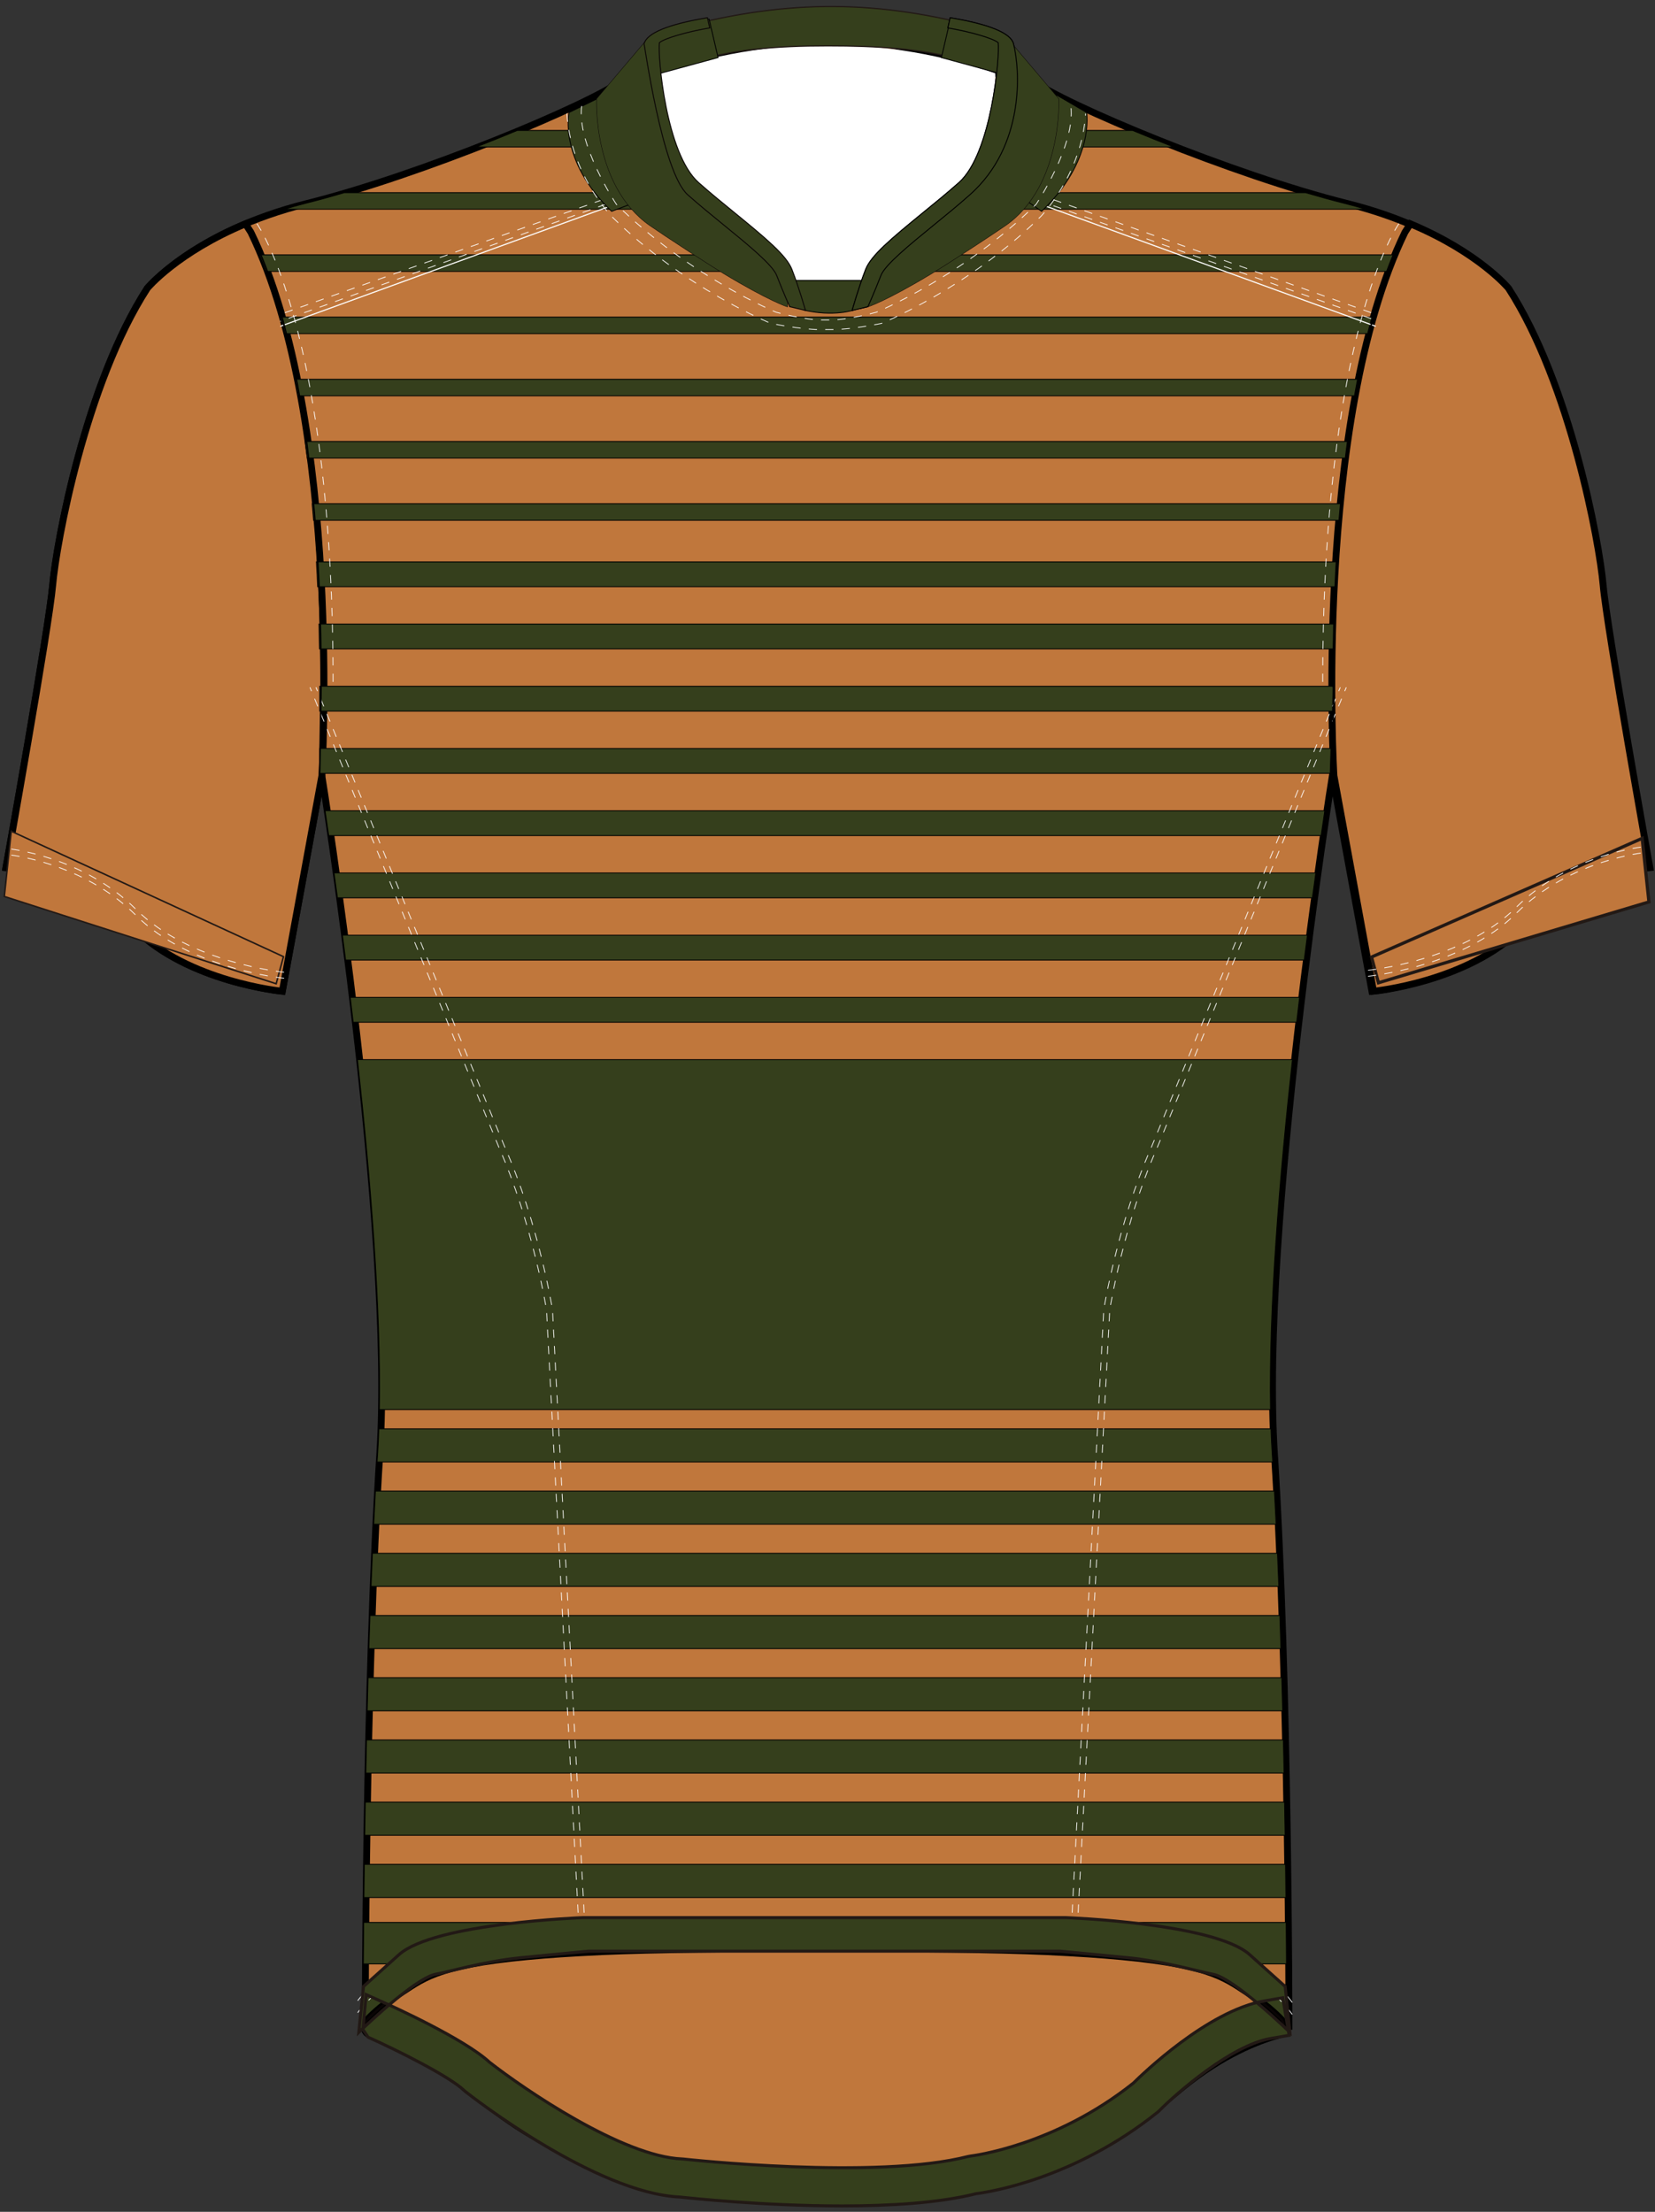 <?xml version="1.0" encoding="utf-8"?>
<!-- Generator: Adobe Illustrator 19.1.0, SVG Export Plug-In . SVG Version: 6.00 Build 0)  -->
<svg version="1.1" id="Layer_1" xmlns="http://www.w3.org/2000/svg" xmlns:xlink="http://www.w3.org/1999/xlink" x="0px" y="0px"
	 viewBox="0 0 483.01 645.44" style="enable-background:new 0 0 483.01 645.44;" xml:space="preserve">
<rect x="0" y="0" width="483.01" height="645.44" fill="#333333" stroke="none"/>
<style type="text/css">
	<![CDATA[
	@font-face{font-family:'codaheavy';src:url('/fonts/coda-heavy-webfont.woff') format('woff')}
	text{font-family:Impact,codaheavy,sans-serif}
	.Colour1.fill{fill:#C0773C;stroke:#000000;stroke-width:2;stroke-miterlimit:10;}
	.Colour2.fill{fill:#353F1C;stroke:#000000;stroke-width:0.25;stroke-miterlimit:10;}
	.ArmTrim.fill{fill:#C0773C;}
	.NeckTrim.fill{fill:#353F1C;}
	.BottomHem.fill{fill:#353F1C;stroke:#221915;stroke-width:0.886;stroke-miterlimit:10;}
	.Insert.fill{fill:#353F1C;stroke:#000000;stroke-width:0.25;stroke-miterlimit:10;}
	.st0{fill:none;stroke:#000000;stroke-width:0.441;}
	.st1{fill:none;stroke:#221915;stroke-width:0.216;stroke-linecap:round;stroke-linejoin:round;}
	.st2{stroke:#221915;stroke-width:0.886;stroke-miterlimit:10;}
	.st3{fill:none;stroke:#221915;stroke-width:0.934;stroke-miterlimit:10;}
	.st4{fill:none;stroke:#0A0505;stroke-width:0.656;stroke-miterlimit:10;}
	.st5{fill:none;stroke:#FFFFFF;stroke-width:0.328;}
	.st6{fill:none;stroke:#FFFFFF;stroke-width:0.216;stroke-dasharray:2.4,2.4,2.4,2.4;}
	.st7{fill:#C0773C;}
	.st8{fill:#FFFFFF;}
	.st9{fill:none;stroke:#221915;stroke-width:0.36;stroke-miterlimit:10;}
	.st10{fill:#4D4E4E;stroke:#000000;stroke-width:0.5;}
	.st11{fill:none;stroke:#0A0505;stroke-width:0.233;stroke-miterlimit:10;}
	.st12{fill:none;}
	.st13{fill:none;stroke:#0A0505;stroke-width:0.28;}
	.st14{fill:none;stroke:#000000;stroke-width:0.28;stroke-linecap:round;stroke-linejoin:round;}
	]]>
</style>
<path class="Colour1 fill" d="M467.39,170.71c-1.06-12.37-9.61-58.76-27.62-86.6c0,0-13.6-16.49-46.65-24.74
	c-33.06-8.25-82.62-28.87-92.15-36.08l-57.74-7h-3.7l-57.74,7c-9.53,7.22-59.09,27.83-92.15,36.08C56.6,67.62,43,84.11,43,84.11
	c-18.01,27.83-26.55,74.23-27.62,86.6c-1.06,12.37-13.64,82.47-13.64,82.47s21.71,2.06,37.47,17.76
	c15.76,15.7,43.18,18.32,43.18,18.32l11.55-62.89c0,0,21.13,131.96,16.9,197.94c-4.24,65.98-4.24,167-4.24,167h132.94h3.7h132.94
	c0,0,0-101.03-4.24-167c-4.23-65.98,16.9-197.94,16.9-197.94l11.55,62.89c0,0,27.42-2.62,43.18-18.32
	c15.76-15.7,37.47-17.76,37.47-17.76S468.45,183.08,467.39,170.71"/>
<path class="st0" d="M411.86,65.26c0,0-22.42,31.16-22.24,135.34l-0.94,26.74"/>
<path class="st0" d="M93.55,225.68l0.39-25.08c0.17-96.04-18.87-130.02-21.85-134.75"/>
<path class="Colour1 fill" d="M82.39,289.26l11.55-62.89c0,0,6.21-103.15-20.72-158.58l-1.58-2.48C51.58,73.72,43,84.11,43,84.11
	c-18.01,27.83-26.55,74.23-27.62,86.6c-1.06,12.37-13.64,82.47-13.64,82.47s21.71,2.06,37.47,17.76
	C54.97,286.63,82.39,289.26,82.39,289.26z"/>
<path class="Colour1 fill" d="M400.86,289.26l-11.55-62.89c0,0-6.21-103.15,20.72-158.58l1.58-2.48c20.06,8.41,28.64,18.8,28.64,18.8
	c18.01,27.83,26.55,74.23,27.62,86.6c1.06,12.37,13.64,82.47,13.64,82.47s-21.71,2.06-37.47,17.76
	C428.27,286.63,400.86,289.26,400.86,289.26z"/>
<path class="Colour2 fill" d="M375.5,579.15c0.04,7.25,0.04,11.64,0.04,12.11H105.97c0-0.47,0-4.86,0.04-12.11H375.5z M110.21,424.31
	c-0.05,0.77-0.1,1.54-0.15,2.32h261.39c-0.05-0.78-0.1-1.55-0.15-2.32c-0.15-2.37-0.27-4.84-0.36-7.37H110.56
	C110.48,419.48,110.36,421.94,110.21,424.31z M374.75,517.42c-0.06-3.19-0.13-6.42-0.2-9.68H106.97c-0.07,3.27-0.14,6.5-0.2,9.68
	H374.75z M100.87,280.16h279.77c0.31-2.48,0.62-4.9,0.93-7.26H99.94C100.25,275.26,100.56,277.68,100.87,280.16z M110.71,411.35
	H370.8c-0.51-29.63,2.64-68.02,6.4-102.14H104.32C108.08,343.33,111.23,381.72,110.71,411.35z M109.07,444.79h263.37
	c-0.16-3.28-0.32-6.51-0.5-9.68H109.57C109.39,438.28,109.23,441.51,109.07,444.79z M103.08,298.31h275.35
	c0.29-2.45,0.57-4.88,0.86-7.26H102.22C102.51,293.44,102.79,295.86,103.08,298.31z M375.37,560.99H106.14
	c-0.04,4.44-0.07,8.49-0.1,12.11h269.42C375.44,569.49,375.41,565.43,375.37,560.99z M375.3,553.73c-0.03-3.1-0.07-6.33-0.12-9.68
	H106.33c-0.04,3.35-0.08,6.59-0.12,9.68H375.3z M106.45,535.57h268.61c-0.05-3.15-0.1-6.39-0.16-9.68H106.61
	C106.55,529.19,106.5,532.42,106.45,535.57z M374.09,489.57H107.42c-0.09,3.24-0.17,6.47-0.25,9.68h267.18
	C374.27,496.05,374.18,492.82,374.09,489.57z M373.53,471.42H107.98c-0.11,3.22-0.22,6.45-0.32,9.68h266.18
	C373.75,477.87,373.64,474.64,373.53,471.42z M108.29,462.94h264.93c-0.12-3.25-0.25-6.48-0.39-9.68H108.69
	C108.55,456.46,108.42,459.69,108.29,462.94z M98.49,262h284.53c0.34-2.53,0.68-4.95,1-7.26H97.49
	C97.82,257.05,98.15,259.47,98.49,262z M296.95,42.9h45.62c-4.16-1.62-8.2-3.24-12.03-4.84h-33.89L296.95,42.9z M238.12,38.05h-3.36
	l1.58,0.63L238.12,38.05z M392.49,59.37c-3.65-0.91-7.5-1.98-11.48-3.15H244.9l-8.97,3.15l-7.94-3.15H100.5
	c-3.97,1.18-7.83,2.24-11.48,3.15c-2.11,0.53-4.12,1.1-6.07,1.69h315.62C396.62,60.46,394.61,59.89,392.49,59.37z M194.4,42.9
	l-12.21-4.84h-31.21c-3.83,1.6-7.87,3.22-12.03,4.84H194.4z M399.13,97.37c0.42-1.69,0.85-3.3,1.27-4.84H81.9
	c0.42,1.54,0.85,3.15,1.27,4.84H399.13z M404.66,79.21c0.67-1.81,1.31-3.42,1.92-4.84H75.72c0.6,1.43,1.25,3.04,1.92,4.84H404.66z
	 M86.1,110.68c0.3,1.57,0.6,3.18,0.9,4.84H395.3c0.29-1.66,0.59-3.28,0.9-4.84H86.1z M93.31,218.42v7.26h294.91
	c0.04-1.23,0.12-4,0.22-7.26H93.31z M93.1,182.1c0.06,2.37,0.11,4.8,0.14,7.26h295.83c0.04-2.46,0.08-4.89,0.14-7.26H93.1z
	 M89.06,128.84c0.21,1.58,0.42,3.19,0.63,4.84h302.92c0.2-1.65,0.41-3.27,0.62-4.84H89.06z M94.87,236.58
	c0.32,2.13,0.68,4.56,1.07,7.26h289.63c0.39-2.7,0.75-5.13,1.07-7.26H94.87z M388.99,200.6c0-0.11,0-0.22,0-0.34H93.31
	c0,0.11,0,0.22,0,0.34v6.92h295.47c0.12-3.92,0.21-6.88,0.2-6.87L388.99,200.6z M91.11,147c0.14,1.58,0.28,3.2,0.41,4.84h299.25
	c0.13-1.64,0.27-3.25,0.42-4.84H91.11z M92.35,163.95c0.13,2.37,0.26,4.79,0.36,7.26h296.87c0.11-2.47,0.23-4.89,0.37-7.26H92.35z"
	/>
<path class="st1" d="M321.18,62.03"/>
<path class="st1" d="M317.06,58.05"/>
<path class="st1" d="M309,62.32"/>
<polygon class="st2" points="3.47,242.89 82.46,279.29 80.45,286.79 1.5,261.45 "/>
<polygon class="ArmTrim fill" points="3.47,242.89 82.46,279.29 80.45,286.79 1.5,261.45 "/>
<polygon class="ArmTrim fill" points="479.27,244.64 400.28,279.28 402.3,286.79 481.24,263.2 "/>
<polygon class="st3" points="479.27,244.64 400.28,279.28 402.3,286.79 481.24,263.2 "/>
<path class="Colour1 fill" d="M136.17,609.18c14.53,11.95,35.54,31.32,104.42,31.32c68.89,0,89.89-19.37,104.42-31.32
	c11.78-9.69,22.37-13.7,27.97-15.24c1.94-0.53,2.58-2.93,1.2-4.39c-2.21-2.33-5.18-4.93-9.09-7.4c-7-4.44-10.54-8.63-37.84-11.19
	c-5.98-0.56-13.12-1.04-21.66-1.43c-15.54-0.71-38.27-0.88-64.99-0.88c-26.73,0-49.45,0.18-65,0.88
	c-8.54,0.39-15.68,0.86-21.66,1.43c-27.3,2.55-30.84,6.75-37.84,11.19c-3.92,2.48-6.9,5.09-9.11,7.42
	c-1.38,1.46-0.74,3.87,1.21,4.39C113.74,595.46,124.25,599.37,136.17,609.18"/>
<path class="st4" d="M136.17,609.18c14.53,11.95,35.54,31.32,104.42,31.32c68.89,0,89.89-19.37,104.42-31.32
	c11.46-9.43,21.79-13.48,27.5-15.11c2.15-0.61,2.89-3.27,1.33-4.87c-2.17-2.24-5.04-4.7-8.76-7.06c-7-4.44-10.54-8.63-37.84-11.19
	c-5.98-0.56-13.12-1.04-21.66-1.43c-15.54-0.71-38.27-0.88-64.99-0.88c-26.73,0-49.45,0.18-65,0.88
	c-8.54,0.39-15.68,0.86-21.66,1.43c-27.3,2.55-30.84,6.75-37.84,11.19c-3.73,2.36-6.6,4.83-8.78,7.07c-1.55,1.6-0.82,4.27,1.33,4.87
	C114.31,595.68,124.57,599.64,136.17,609.18z"/>
<line class="st5" x1="185.75" y1="57.37" x2="81.81" y2="95.22"/>
<line class="st6" x1="180.37" y1="56.67" x2="81.81" y2="91.73"/>
<line class="st6" x1="181.36" y1="57.95" x2="81.81" y2="93.76"/>
<line class="st5" x1="297.56" y1="57.37" x2="401.5" y2="95.22"/>
<line class="st6" x1="302.93" y1="56.67" x2="401.5" y2="91.73"/>
<line class="st6" x1="302.93" y1="58.42" x2="401.5" y2="93.47"/>
<path class="st6" d="M399.27,284.89c0,0,27.41-2.62,43.18-18.32c15.76-15.7,37.47-17.76,37.47-17.76"/>
<path class="st6" d="M399.27,283.14c0,0,27.41-2.62,43.18-18.32c15.76-15.7,37.47-17.76,37.47-17.76"/>
<path class="st6" d="M82.91,285.47c0,0-27.42-2.62-43.18-18.32c-15.76-15.7-37.47-17.76-37.47-17.76"/>
<path class="st6" d="M82.91,283.72c0,0-27.42-2.62-43.18-18.32c-15.76-15.7-37.47-17.76-37.47-17.76"/>
<path class="st6" d="M312.4,567.73l9.73-185.56c0,0,4.05-25.16,13.87-47.33c16.57-40.34,49.66-120.86,55.16-134.26"/>
<path class="st6" d="M314.15,567.73l9.73-185.56c0,0,4.05-25.16,13.87-47.33c16.57-40.34,49.66-120.86,55.16-134.26"/>
<path class="st6" d="M170.97,567.73l-9.73-185.56c0,0-4.05-25.16-13.87-47.33C130.8,294.5,97.71,213.98,92.21,200.57"/>
<path class="st6" d="M169.22,567.73l-9.73-185.56c0,0-4.05-25.16-13.87-47.33c-16.57-40.34-49.66-120.86-55.16-134.26"/>
<path class="st6" d="M377.15,587.83c-2.2-2.95-5.99-7.09-12.07-10.92c-7.01-4.44-10.54-8.63-37.84-11.19
	c-5.98-0.56-13.12-1.04-21.67-1.43c-15.54-0.71-38.28-0.89-64.99-0.89c-26.73,0-49.45,0.18-65,0.89
	c-8.54,0.38-15.68,0.86-21.66,1.43c-27.3,2.56-30.84,6.75-37.85,11.19c-6.07,3.84-9.87,7.98-12.07,10.92"/>
<path class="st6" d="M377.15,584.34c-2.2-2.95-5.99-7.09-12.07-10.92c-7.01-4.44-10.54-8.63-37.84-11.19
	c-5.98-0.56-13.12-1.04-21.67-1.43c-15.54-0.71-38.28-0.89-64.99-0.89c-26.73,0-49.45,0.18-65,0.89
	c-8.54,0.38-15.68,0.86-21.66,1.43c-27.3,2.56-30.84,6.75-37.85,11.19c-6.07,3.84-9.87,7.98-12.07,10.92"/>
<path class="st6" d="M74.97,65.26c0,0,22.42,31.16,22.24,135.34"/>
<path class="st6" d="M408.27,65.26c0,0-22.42,31.16-22.24,135.34"/>
<path class="st1" d="M277.79,56.76"/>
<path class="st1" d="M269.71,61.05"/>
<path class="st7" d="M180.59,38.05c20.48-22.33,96.57-26.13,120.94-1.7l-6.27-13.38c-21.91-7.01-37.53-11.63-53.15-11.66
	c-15.62-0.03-31.23,4.52-53.15,11.53L180.59,38.05z"/>
<path class="Colour1 fill" d="M180.59,38.05c20.48-22.33,96.57-26.13,120.94-1.7l-6.27-13.38c-21.91-7.01-37.53-11.63-53.15-11.66
	c-15.62-0.03-31.23,4.52-53.15,11.53L180.59,38.05z"/>
<path class="st8" d="M192.54,21.39c10.93-3.81,27.89-8.29,48.97-8.29c21.07,0,38.02,4.48,48.95,8.29c0.37,7.1-0.26,17.42-6.41,26.59
	c-3.21,4.78-5.79,7.47-12.6,12.68c-8.34,6.38-17.75,14.74-20.48,22.2c-6.3,0-12.6,0-18.91,0c-2.9-7.21-7.2-11.02-10.03-13.69
	c-3.75-3.53-4.84-4.11-12.02-10.09c-4.66-3.88-7.08-5.92-9.45-9.51c-2.39-3.61-3.38-6.72-4.73-11.1
	C194.58,34.46,193.15,28.66,192.54,21.39z"/>
<path class="st1" d="M265.68,57.16"/>
<path class="st1" d="M257.83,61.33"/>
<path class="NeckTrim fill" d="M284.76,7.64c-31.34-8-56.6-7.65-89,1.13l4.12,10.16c12.18-4.56,26.9-5.55,41.72-5.55
	c14.02,0,28.11,0.75,40.22,4.47L284.76,7.64z"/>
<path class="st9" d="M284.76,7.64c-31.34-8-56.6-7.65-89,1.13l4.12,10.16c12.18-4.56,26.9-5.55,41.72-5.55
	c14.02,0,28.11,0.75,40.22,4.47L284.76,7.64z"/>
<path class="st10" d="M190.83,10.24l16.03-4.49l2.56,10.97l-19.34,5.27C190.08,21.98,188.83,17.23,190.83,10.24"/>
<path class="st10" d="M293.49,10.24l-16.03-4.49l-2.56,10.97l19.34,5.27C294.24,21.98,295.49,17.23,293.49,10.24"/>
<path class="Colour2 fill" d="M176.64,27.67l-10.58,5.17c0,0-3.09,13.97,12.45,28.83l8.91-3.39C187.42,58.28,176.87,48.19,176.64,27.67"
	/>
<path class="Colour2 fill" d="M308.26,27.67l8.88,5.17c0,0,2.4,13.97-13.15,28.83l-4.82-3.39C299.17,58.28,308.03,48.19,308.26,27.67"/>
<path class="st11" d="M294.34,11.62l14.61,17.24c0,0,1.19,25.32-15.53,36.94c-4.5,3.12-16.64,11.04-21.51,13.99
	c-13.26,8.01-18.59,9.71-18.59,9.71s0.17-10.37,3.85-12.57c0,0,26.09-22.15,28.18-25.13C287.44,48.81,295.56,26.25,294.34,11.62z"/>
<path class="st11" d="M188.78,11.62l-14.61,17.24c0,0-1.19,25.32,15.53,36.94c4.5,3.12,16.64,11.04,21.51,13.99
	c13.26,8.01,18.59,9.71,18.59,9.71s-0.17-10.37-3.85-12.57c0,0-26.09-22.15-28.18-25.13C195.68,48.81,187.55,26.25,188.78,11.62z"/>
<path class="Insert fill" d="M229.8,81.83h23l-3.58,8.64c0,0-5.87,2.08-14.73,0L229.8,81.83z"/>
<path class="st12" d="M230.38,81.28h23l-3.58,8.64c0,0-5.87,2.08-14.73,0L230.38,81.28z"/>
<path class="st6" d="M165.45,33.14c1.07,17.69,13.06,30.02,13.06,30.02c21.35,21.07,46.51,31.22,46.51,31.22s8.73,1.78,14.04,1.78
	h4.16c5.31,0,14.04-1.78,14.04-1.78s25.16-10.15,46.51-31.22c0,0,11.99-12.33,13.06-30.02"/>
<path class="st6" d="M169.76,30.94c-1.49,11.32,10.13,28.68,10.13,28.68c21.35,21.07,46.62,31.49,46.62,31.49s8.24,2.28,13.55,2.28
	h2.16c5.31,0,13.55-2.28,13.55-2.28s25.27-10.42,46.62-31.49c0,0,11.63-17.36,10.13-28.68"/>
<path class="st13" d="M253.31,89.49c0.02-0.06,1.78-3.95,3.8-9.14c1.21-3.09,8.38-8.94,15.32-14.6c3.55-2.89,7.22-5.88,10.62-8.91
	c16.24-14.4,14.61-36.71,12.75-44.03c-0.8-3.15-7.02-5.72-18.5-7.64l-0.67,2.98c6.69,1.12,13.39,3.1,14.69,4.32
	c0.52,3.84-1.92,32.37-11.45,40.81c-3.34,2.96-6.96,5.92-10.48,8.78c-9.35,7.63-15.16,12.5-16.75,16.56
	c-2.11,5.41-3.87,11.7-3.95,11.97L253.31,89.49z"/>
<path class="NeckTrim fill" d="M190.83,10.24l16.03-4.49l2.56,10.97l-19.34,5.27C190.08,21.98,188.83,17.23,190.83,10.24z"/>
<path class="NeckTrim fill" d="M293.49,10.24l-16.03-4.49l-2.56,10.97l19.34,5.27C294.24,21.98,295.49,17.23,293.49,10.24z"/>
<path class="NeckTrim fill" d="M294.34,11.62c1.22,14.63-6.9,37.19-8.99,40.17c-2.09,2.98-28.18,25.13-28.18,25.13
	c-3.69,2.2-3.85,12.57-3.85,12.57s5.33-1.69,18.59-9.71c4.87-2.95,17.02-10.87,21.51-13.99c16.73-11.62,15.53-36.94,15.53-36.94
	L294.34,11.62"/>
<path class="NeckTrim fill" d="M188.78,11.62c0.6,15.24,8.05,37.58,8.99,40.17c1.24,3.42,28.18,25.13,28.18,25.13
	c3.69,2.2,3.85,12.57,3.85,12.57s-5.33-1.69-18.59-9.71c-4.87-2.95-17.02-10.87-21.51-13.99c-16.73-11.62-15.53-36.94-15.53-36.94
	L188.78,11.62"/>
<path class="NeckTrim fill" d="M248.71,90.6c0.08-0.27,1.84-6.56,3.95-11.97c1.58-4.06,7.4-8.94,16.75-16.56
	c3.51-2.86,7.14-5.82,10.48-8.78c9.52-8.44,11.97-36.97,11.45-40.81c-1.3-1.22-8.01-3.2-14.69-4.32l0.67-2.98
	c11.48,1.92,17.7,4.49,18.5,7.64c1.86,7.32,3.49,29.63-12.75,44.03c-3.41,3.02-7.08,6.01-10.62,8.91
	c-6.94,5.66-14.12,11.51-15.32,14.6c-2.02,5.18-3.78,9.07-3.8,9.14L248.71,90.6z"/>
<path class="st14" d="M248.71,90.6l4.6-1.11c0.02-0.06,1.78-3.95,3.8-9.14c1.21-3.09,8.38-8.94,15.32-14.6
	c3.55-2.89,7.22-5.88,10.62-8.91c16.24-14.4,14.61-36.71,12.75-44.03c-0.8-3.15-7.02-5.72-18.5-7.64l-0.67,2.98
	c6.69,1.12,13.39,3.1,14.69,4.32c0.52,3.84-1.92,32.37-11.45,40.81c-3.34,2.96-6.96,5.92-10.48,8.78
	c-9.35,7.63-15.16,12.5-16.75,16.56C250.55,84.04,248.78,90.33,248.71,90.6z"/>
<path class="NeckTrim fill" d="M230.46,89.49c-0.02-0.06-1.78-3.95-3.8-9.14c-1.21-3.09-8.38-8.94-15.32-14.6
	c-3.55-2.89-7.22-5.88-10.63-8.91c-7.52-6.66-12.65-44.44-12.75-44.03c0.8-3.15,7.02-5.72,18.5-7.64l0.67,2.98
	c-6.69,1.12-13.39,3.1-14.69,4.32c-0.52,3.84,1.92,32.37,11.45,40.81c3.34,2.96,6.96,5.92,10.48,8.78
	c9.35,7.63,15.17,12.5,16.75,16.56c2.11,5.41,3.87,11.7,3.95,11.97L230.46,89.49z"/>
<path class="st13" d="M230.46,89.49c-0.02-0.06-1.78-3.95-3.8-9.14c-1.21-3.09-8.38-8.94-15.32-14.6
	c-3.55-2.89-7.22-5.88-10.63-8.91c-7.52-6.66-12.65-44.44-12.75-44.03c0.8-3.15,7.02-5.72,18.5-7.64l0.67,2.98
	c-6.69,1.12-13.39,3.1-14.69,4.32c-0.52,3.84,1.92,32.37,11.45,40.81c3.34,2.96,6.96,5.92,10.48,8.78
	c9.35,7.63,15.17,12.5,16.75,16.56c2.11,5.41,3.87,11.7,3.95,11.97L230.46,89.49z"/>
<path class="st0" d="M411.62,65.26c0,0-22.42,31.16-22.24,135.34l-0.94,26.74"/>
<path class="st0" d="M71.46,65.26c0,0,22.42,31.16,22.24,135.34l-0.39,25.08"/>
<path class="BottomHem fill" d="M245.75,643.72c-22.9,0-44.65-2.3-47.29-2.59c-24.67-1.1-61.05-29.53-62.59-30.74l-0.4-0.35
	c-4.32-4.14-19.49-11.73-28.03-15.55l-1.52-2.25l0.94-10.18l5.03,2.25c2.42,1.08,23.61,10.66,30.93,17.44
	c9.94,7.78,38.84,27.59,56.28,28.27l0.39,0.03c0.56,0.06,56.21,6.14,83.07-0.76l0.78-0.14c0.23-0.03,24.34-2.86,47.45-21.29
	c2.47-2.45,21.7-21.1,38.17-23.95l5.41-0.94l1.85,10.97l-5.42,0.93c-11.5,1.98-27.35,15.9-32.49,21.09l-0.47,0.42
	c-24.35,19.53-49.29,23.31-52.95,23.77C274.14,642.86,259.73,643.72,245.75,643.72 M375.08,579.69l-10.34-9.28
	c-10.34-9.28-53.76-10.82-53.76-10.82H170.19c0,0-43.43,1.55-53.76,10.82l-10.34,9.28l-1.38,13.38c0,0,16.37-15.96,22.57-16.99
	c3.08-0.51,14.06-3.72,24.34-4.75c10.43-1.04,20.12-1.95,20.12-1.95h137.68c0,0,9.7,0.91,20.12,1.95
	c10.28,1.03,21.26,4.23,24.33,4.75c6.21,1.03,22.58,16.99,22.58,16.99L375.08,579.69z"/>
<g id="FBodyLogos"></g>
</svg>
